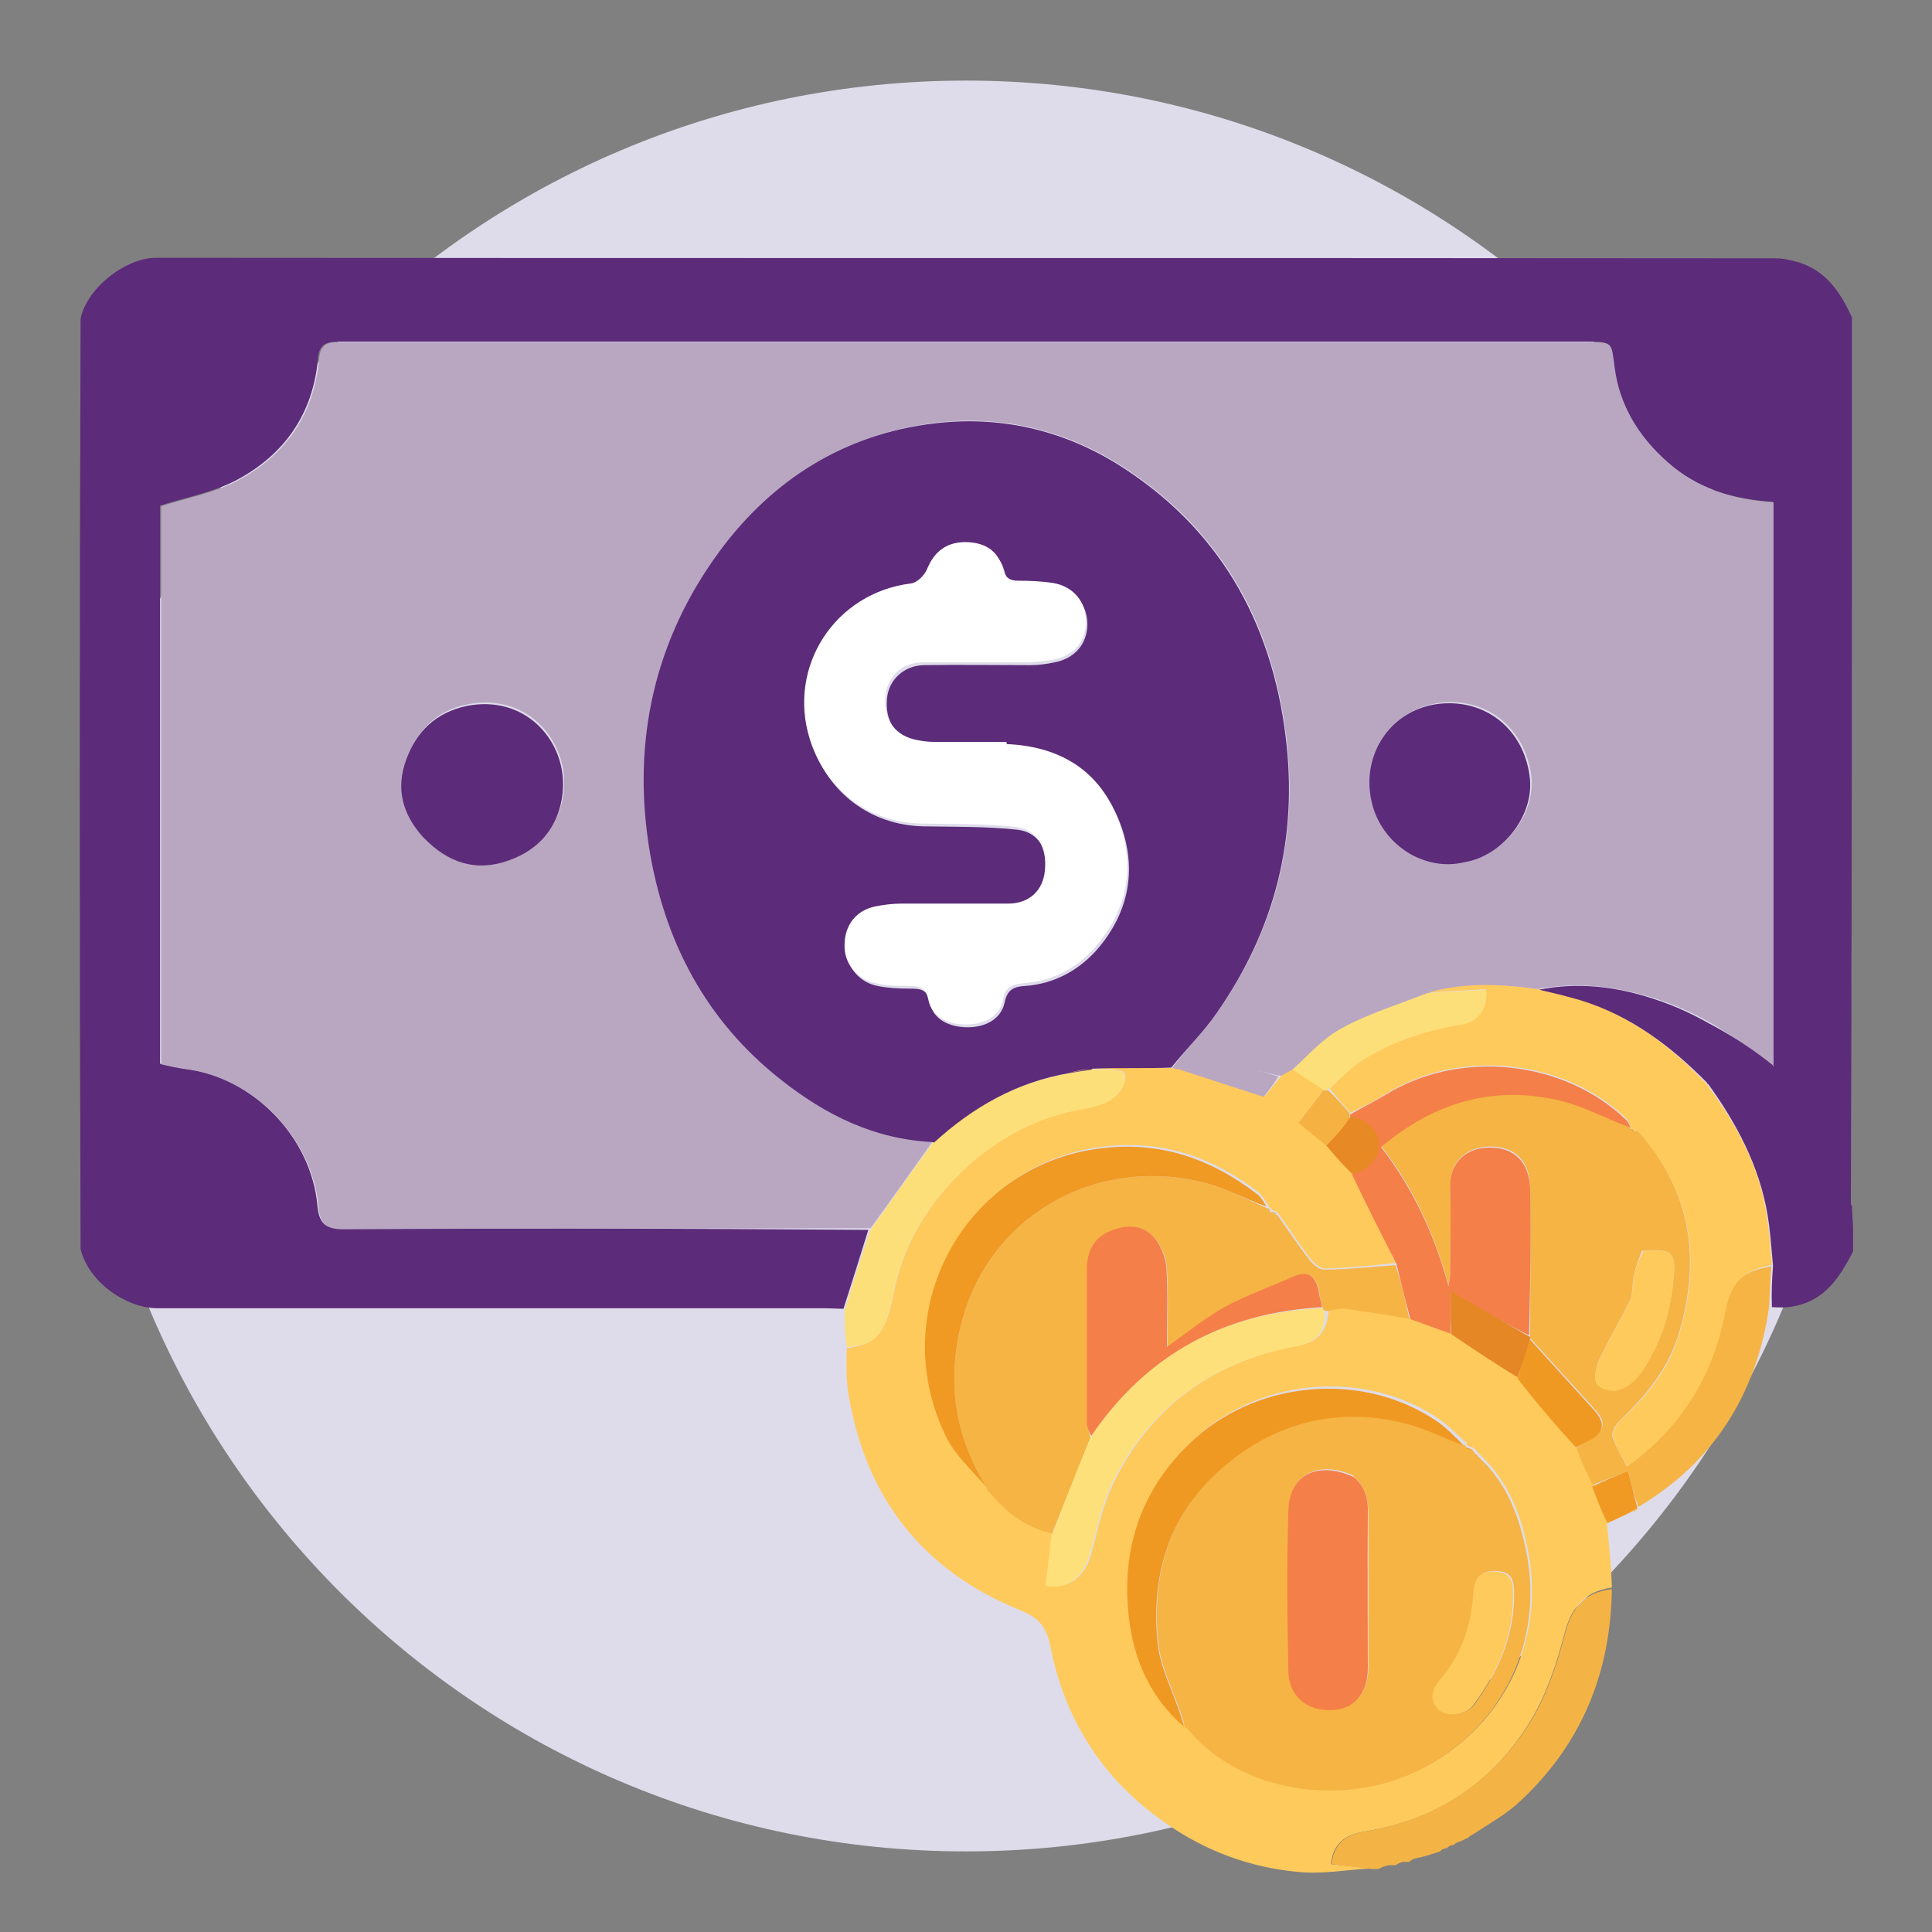 <?xml version="1.0" encoding="UTF-8"?>
<svg id="Layer_1" data-name="Layer 1" xmlns="http://www.w3.org/2000/svg" viewBox="0 0 35 35">
  <rect x="0" y="0" width="35" height="35" fill="#808080" stroke="none"/>
  <defs>
    <style>
      .cls-1 {
        fill: #fff;
      }

      .cls-2 {
        fill: #f19a23;
      }

      .cls-3 {
        fill: #f4b445;
      }

      .cls-4 {
        fill: #e48724;
      }

      .cls-5 {
        fill: #f09923;
      }

      .cls-6 {
        fill: #e78925;
      }

      .cls-7 {
        fill: #f5b444;
      }

      .cls-8 {
        fill: #5c2b79;
      }

      .cls-9 {
        fill: #f09922;
      }

      .cls-10 {
        fill: #b9a7c2;
      }

      .cls-11 {
        fill: #ffca5c;
      }

      .cls-12 {
        fill: #fde07a;
      }

      .cls-13 {
        fill: #dedcea;
      }

      .cls-14 {
        fill: #fddf79;
      }

      .cls-15 {
        fill: #f47f48;
      }

      .cls-16 {
        fill: #f5b243;
      }
    </style>
  </defs>
  <g>
    <path class="cls-13" d="m17.5,1.46c8.86,0,16.04,7.18,16.04,16.04s-7.18,16.04-16.04,16.04"/>
    <path class="cls-13" d="m17.5,33.54c-8.86,0-16.04-7.18-16.04-16.04S8.64,1.46,17.5,1.46"/>
  </g>
  <g>
    <path class="cls-8" d="m15.3,23.71c-.13,0-.25-.01-.38-.01-4.02,0-8.05,0-12.07,0-.55,0-1.24-.46-1.39-1.07-.02-5.61-.02-11.22,0-16.86.12-.56.82-1.1,1.37-1.1,9.78.01,19.56,0,29.34.01.11,0,.22.02.33.05.55.13.83.54,1.05,1.02,0,5.35,0,10.71-.02,16.09-.06-.04-.11-.11-.14-.18-.26-.55-.51-1.11-.79-1.65-.13-.25-.32-.48-.49-.74,0-3.41,0-6.79,0-10.18-.75-.05-1.38-.25-1.91-.72-.52-.46-.87-1.04-.97-1.73-.06-.44-.04-.45-.47-.45-5.79,0-11.58,0-17.37,0-1.76,0-3.51,0-5.27,0-.24,0-.34.07-.36.31-.09,1-.61,1.74-1.48,2.2-.42.22-.91.31-1.38.46v10.11c.17.03.31.07.45.09,1.23.15,2.29,1.24,2.4,2.48.03.29.11.42.45.42,3.18-.02,6.35,0,9.53.02-.15.49-.3.96-.45,1.43Z"/>
    <path class="cls-8" d="m32.14,19.3c.09.12.21.3.37.53.07.1.14.21.19.28.25.4.34.65.73,1.49.05.11.09.2.12.25,0,.13.02.27.02.42,0,.14,0,.27,0,.4-.24.47-.51.88-1.05.99-.13.03-.26.03-.42.02-.01-.26,0-.49.02-.75-.03-.33-.05-.63-.1-.93-.15-.88-.56-1.65-1.08-2.37.36-.12.71-.21,1.08-.31.02,0,.04,0,.06,0,.03,0,.05,0,.07,0Z"/>
    <path class="cls-11" d="m29.11,27.6c.04.38.08.75.09,1.16-.54.08-.75.4-.87.88-.14.53-.32,1.07-.6,1.53-.68,1.12-1.7,1.8-3.01,2.01-.38.06-.57.24-.61.59.24.03.48.05.72.08-.44.02-.89.11-1.33.06-.85-.08-1.64-.37-2.35-.86-1.15-.78-1.86-1.88-2.12-3.22-.08-.4-.24-.53-.55-.66-1.77-.72-2.8-2.04-3.11-3.92-.04-.26-.04-.53-.03-.83.4-.04.6-.18.73-.53.05-.15.09-.3.12-.45.28-1.58,1.7-3.01,3.3-3.33.31-.06.65-.09.84-.4.04-.07.07-.18.05-.26-.01-.04-.13-.07-.21-.08-.13-.01-.27,0-.38-.03.49,0,.95,0,1.44.01.05,0,.09,0,.15,0,.52.17,1.02.33,1.54.5.09-.11.19-.24.31-.38.07-.05.13-.08.21-.11.2.13.37.24.54.38-.15.2-.29.39-.44.57.18.15.35.29.52.44.15.17.29.33.43.5.28.55.54,1.08.79,1.63-.44.05-.86.09-1.28.1-.09,0-.2-.1-.27-.19-.2-.26-.38-.54-.58-.82-.05-.03-.08-.04-.11-.05,0,0,0,0,0-.01-.02-.03-.04-.04-.06-.05,0,0,0,0,0-.02-.06-.09-.11-.18-.18-.24-.85-.65-1.78-.97-2.88-.82-2.41.33-3.87,2.94-2.75,5.22.17.35.49.63.73.94,0,0,0,0,0,.01.02.03.04.04.06.08.31.36.67.62,1.12.75-.04.33-.07.64-.11.94.4.07.68-.15.8-.57.12-.44.21-.9.41-1.3.68-1.38,1.81-2.19,3.33-2.47.37-.07.52-.25.56-.64.12-.02.23-.06.33-.05.39.05.77.12,1.18.19.26.09.49.17.74.27.4.27.79.53,1.19.81.36.43.7.83,1.06,1.27.11.23.21.45.32.68.09.24.17.46.26.67m-2.58-1.39s0,0,0-.05c-.18-.15-.34-.33-.54-.46-1.37-.9-3.29-.7-4.46.45-.91.89-1.23,1.98-1.07,3.21.1.75.41,1.42.99,1.93,0,0,0,0,.01.03.04.03.08.06.13.13,1.02,1.08,2.89,1.27,4.2.57,1.43-.77,2.15-2.29,1.86-3.86-.12-.66-.35-1.29-.88-1.79-.02-.01-.03-.03-.06-.07-.01-.01-.02-.02-.07-.06-.04-.01-.07-.02-.11-.03Z"/>
    <path class="cls-7" d="m28.85,26.9c-.1-.21-.21-.43-.29-.67.08-.06.14-.11.21-.14.28-.13.36-.3.13-.55-.39-.43-.78-.86-1.18-1.3,0-.01,0-.04,0-.07,0-.91.02-1.78,0-2.66-.01-.5-.29-.74-.72-.74-.4,0-.74.24-.73.75.02.52,0,1.04,0,1.56,0,.07-.02.14-.03.2-.25-.92-.63-1.76-1.22-2.52.95-.8,2.01-1.12,3.2-.85.46.1.88.34,1.32.52,0,0,0,0,0,.01.02.03.04.04.06.05,0,0,0,0,0,0,.02,0,.04,0,.08,0,.98,1.12,1.14,2.37.71,3.74-.2.61-.6,1.08-1.06,1.52-.07.07-.14.2-.12.28.06.18.17.35.26.54.96-.7,1.53-1.6,1.76-2.73.13-.62.28-.79.86-.9-.02.23-.03.47-.04.73-.23,1.59-1,2.81-2.37,3.63-.08-.23-.13-.44-.19-.65-.25.1-.44.17-.64.25m.89-4.23c-.05.14-.11.28-.14.43-.04.15-.01.32-.07.45-.17.36-.38.7-.55,1.06-.06.13-.11.33-.06.44.04.09.27.16.38.13.15-.04.31-.16.41-.29.35-.49.53-1.04.6-1.64.06-.56.02-.64-.57-.59Z"/>
    <path class="cls-3" d="m24.86,33.86c-.26-.03-.5-.06-.74-.09.05-.35.23-.53.61-.59,1.31-.22,2.32-.9,3.01-2.01.28-.46.46-1,.6-1.53.12-.48.33-.79.86-.85-.02,1.5-.54,2.79-1.65,3.83-.25.24-.56.41-.88.62-.05.02-.06.04-.07.05-.05.02-.09.05-.18.08-.05.02-.07.03-.07.05,0,0-.03,0-.06.01-.05.02-.06.03-.07.05,0,0-.03,0-.06.01-.05.02-.06.03-.07.05-.13.04-.26.09-.42.12-.07.01-.11.04-.14.07-.03,0-.05,0-.11,0-.07.01-.1.04-.14.06-.03,0-.05,0-.11,0-.09.01-.14.04-.2.07-.03,0-.06,0-.1,0Z"/>
    <path class="cls-14" d="m19.75,19.37c.14,0,.27,0,.41.01.07,0,.19.04.21.08.02.08,0,.19-.05.26-.19.31-.53.34-.84.4-1.6.32-3.02,1.75-3.3,3.33-.03.15-.07.3-.12.45-.12.35-.33.49-.72.5-.03-.21-.04-.42-.04-.65.15-.5.3-.97.47-1.47.39-.55.75-1.06,1.13-1.58.72-.65,1.51-1.09,2.48-1.26.14-.02.26-.04.37-.07,0,0,0,0,0,0Z"/>
    <path class="cls-2" d="m28.85,26.93c.2-.1.39-.18.64-.28.06.21.11.43.17.66,0,.03,0,.03-.02.03-.05.02-.08.04-.11.06-.13.06-.26.13-.41.19-.11-.21-.19-.43-.28-.67Z"/>
    <path class="cls-7" d="m29.56,27.4s.04-.04.09-.06c0,.02-.04.04-.09.06Z"/>
    <path class="cls-10" d="m16.88,20.7c-.36.51-.73,1.03-1.11,1.55-3.19.01-6.37,0-9.55.02-.34,0-.43-.13-.45-.42-.11-1.23-1.18-2.33-2.4-2.48-.14-.02-.29-.05-.45-.09v-10.11c.47-.15.96-.24,1.38-.46.87-.46,1.39-1.2,1.48-2.2.02-.24.12-.32.36-.31,1.76,0,3.51,0,5.27,0,5.79,0,11.58,0,17.37,0,.44,0,.41,0,.47.45.09.7.44,1.27.97,1.73.53.47,1.16.67,1.91.72,0,3.39,0,6.77,0,10.18-.03.03-.06.03-.11.01-.62-.57-1.3-.97-2.06-1.21-.68-.21-1.38-.3-2.11-.16-.67-.09-1.31-.11-1.97.07-.53.21-1.06.37-1.54.63-.34.19-.62.5-.92.75-.06.04-.12.07-.21.12-.17-.02-.3-.08-.43-.08-.47-.02-.94-.03-1.42-.04-.04,0-.07,0-.12-.03.27-.36.57-.66.82-1.01,1.05-1.5,1.47-3.17,1.24-5-.26-2.12-1.23-3.8-3.06-4.94-1.01-.62-2.13-.87-3.3-.73-1.62.2-2.93,1.01-3.89,2.31-1.18,1.6-1.59,3.43-1.28,5.38.27,1.69,1.03,3.14,2.4,4.21.8.63,1.69,1.07,2.73,1.12m-9.2-5.53c.42.45.93.62,1.53.41.63-.22.97-.71.99-1.35.02-.84-.7-1.66-1.75-1.45-.55.11-.9.45-1.09.97-.19.52-.07.98.32,1.42m18.88.44c.69-.12,1.25-.86,1.16-1.55-.11-.77-.68-1.32-1.46-1.32-1.01,0-1.65.93-1.38,1.87.21.71.95,1.17,1.69,1Z"/>
    <path class="cls-11" d="m25.88,17.98c.64-.18,1.28-.16,1.97-.06.29.07.54.12.77.19.91.28,1.64.84,2.29,1.52.53.71.95,1.47,1.09,2.35.05.3.07.6.1.93-.58.14-.74.31-.86.93-.23,1.13-.8,2.03-1.76,2.73-.1-.19-.21-.36-.26-.54-.02-.07.05-.21.12-.28.46-.43.87-.9,1.06-1.52.43-1.36.27-2.62-.73-3.74-.05-.01-.06-.01-.07,0,0,0,0,0,0-.01-.02-.03-.04-.04-.06-.05,0,0,0,0,0-.02-.02-.06-.04-.1-.06-.13-1.13-1.1-3.03-1.3-4.38-.46-.21.13-.42.24-.64.34-.13-.15-.25-.29-.37-.44.19-.18.36-.37.56-.5.56-.36,1.18-.56,1.83-.67.3-.05.48-.29.44-.63-.35.02-.7.04-1.05.06Z"/>
    <path class="cls-8" d="m30.93,19.62c-.66-.67-1.39-1.22-2.3-1.5-.24-.07-.48-.13-.75-.19.69-.14,1.39-.06,2.06.16.44.14.77.31,1.02.45.59.31,1.04.65,1.34.91-.25,0-.52.03-.82.08-.2.03-.38.07-.55.11Z"/>
    <path class="cls-8" d="m16.9,20.69c-1.06-.05-1.94-.49-2.74-1.12-1.38-1.08-2.13-2.53-2.4-4.21-.31-1.95.1-3.78,1.28-5.38.96-1.3,2.27-2.12,3.89-2.31,1.17-.14,2.29.11,3.3.73,1.83,1.14,2.8,2.83,3.06,4.94.23,1.83-.19,3.49-1.24,5-.24.35-.55.65-.83,1-.47.02-.94,0-1.43.02-.02.02-.02.02-.04.02-.14.02-.26.04-.38.06-.94.16-1.74.61-2.45,1.26m1.31-7.21c-.43,0-.86,0-1.29,0-.12,0-.25-.02-.37-.05-.36-.1-.54-.4-.5-.79.03-.33.3-.59.66-.6.65-.01,1.3,0,1.94,0,.14,0,.29-.02.43-.05.37-.07.59-.33.6-.68,0-.36-.22-.65-.6-.71-.2-.03-.41-.04-.62-.04-.16,0-.24-.04-.28-.21-.09-.34-.34-.5-.7-.49-.34,0-.55.18-.68.5-.04.11-.18.23-.29.25-1.38.17-2.25,1.49-1.83,2.82.29.92,1.07,1.51,2.03,1.53.56.01,1.13,0,1.69.06.39.04.58.36.54.78-.03.36-.28.6-.67.61-.65.01-1.3,0-1.94,0-.16,0-.31.02-.46.05-.34.07-.55.34-.56.7,0,.33.22.62.56.69.19.04.39.05.59.05.2,0,.32.01.37.26.05.29.34.44.68.44.34,0,.61-.16.67-.45.05-.25.19-.29.39-.3.5-.04.93-.27,1.26-.63.63-.71.77-1.55.4-2.42-.36-.84-1.05-1.24-2.01-1.28Z"/>
    <path class="cls-7" d="m26.67,26.27s.03.02.05.06c.03.04.05.05.07.07.52.47.74,1.1.87,1.76.29,1.58-.42,3.09-1.86,3.86-1.31.71-3.19.52-4.21-.61-.05-.07-.09-.1-.13-.13,0,0,0,0,0-.02-.02-.08-.04-.14-.06-.2-.15-.44-.38-.88-.42-1.33-.13-1.32.27-2.47,1.36-3.31.94-.72,2-.94,3.14-.65.37.09.71.28,1.07.42,0,0,0,0,0,.02.05.03.09.04.13.05m-2.16.47c-.64-.28-1.15-.03-1.17.62-.03.97-.02,1.94,0,2.92.01.46.34.72.79.7.39-.01.65-.31.65-.76,0-.93,0-1.86,0-2.79,0-.25-.05-.47-.27-.68m2.18,2.17c-.04.58-.22,1.1-.61,1.53-.15.17-.18.36,0,.53.14.13.5.09.62-.09.43-.59.72-1.24.72-1.99,0-.23-.02-.42-.32-.43-.3-.02-.39.14-.41.45Z"/>
    <path class="cls-7" d="m23.14,22.01c.19.27.37.54.57.8.07.09.18.19.27.19.42,0,.84-.05,1.3-.08.11.32.18.65.25.97-.38-.06-.77-.13-1.15-.18-.1-.01-.2.02-.34.04-.06,0-.07-.02-.08-.07-.02-.1-.05-.18-.06-.27-.05-.28-.18-.4-.47-.27-.41.18-.84.32-1.22.54-.37.2-.69.47-1.06.73,0-.49.02-.97-.01-1.44-.01-.2-.11-.43-.25-.57-.21-.23-.53-.19-.79-.08-.28.12-.4.38-.4.69,0,.92,0,1.84,0,2.76,0,.09.04.17.05.28-.23.59-.46,1.16-.69,1.73-.45-.1-.82-.36-1.13-.74-.03-.05-.04-.06-.06-.08,0,0,0,0,0-.02-.58-.94-.72-1.93-.45-2.98.5-1.94,2.44-3.04,4.42-2.53.39.1.74.3,1.12.46,0,0,0,0,0,.01.02.03.04.04.06.05,0,0,0,0,0,.01.05.03.08.04.12.05Z"/>
    <path class="cls-15" d="m25.55,23.89c-.09-.33-.17-.65-.25-.99-.28-.55-.55-1.08-.81-1.63.5-.46.53-.64-.03-.97,0-.05,0-.08,0-.11.21-.12.43-.23.63-.35,1.35-.84,3.25-.64,4.38.46.03.03.04.07.07.13-.44-.16-.86-.4-1.32-.5-1.19-.27-2.25.05-3.2.85.59.77.97,1.6,1.22,2.52.01-.07.03-.14.03-.2,0-.52.02-1.04,0-1.56-.02-.51.33-.76.73-.75.42,0,.7.25.72.74.02.88,0,1.75-.02,2.66-.46-.23-.9-.48-1.42-.79v.76c-.23-.08-.47-.17-.72-.26Z"/>
    <path class="cls-5" d="m22.95,21.86c-.37-.13-.73-.33-1.11-.43-1.98-.51-3.92.59-4.42,2.53-.27,1.05-.13,2.04.45,2.98-.25-.29-.56-.57-.73-.91-1.12-2.29.34-4.9,2.75-5.22,1.1-.15,2.03.17,2.88.82.07.05.12.14.18.24Z"/>
    <path class="cls-9" d="m26.53,26.19c-.35-.12-.7-.31-1.06-.4-1.15-.29-2.21-.07-3.14.65-1.09.84-1.49,1.98-1.36,3.31.04.45.28.89.42,1.33.02.06.04.12.06.2-.58-.49-.89-1.16-.99-1.9-.16-1.23.16-2.32,1.07-3.21,1.17-1.15,3.09-1.35,4.46-.45.2.13.36.3.54.48Z"/>
    <path class="cls-12" d="m19.06,27.8c.23-.6.45-1.17.7-1.77,1.02-1.51,2.42-2.25,4.19-2.33,0,.02.02.04.05.05,0,.39-.15.57-.52.64-1.51.28-2.65,1.09-3.33,2.47-.2.4-.28.87-.41,1.3-.12.42-.4.64-.8.57.04-.3.07-.61.11-.94Z"/>
    <path class="cls-14" d="m25.85,17.99c.37-.02.72-.04,1.07-.06.04.34-.14.58-.44.63-.65.11-1.28.31-1.83.67-.2.13-.37.32-.58.5-.05.02-.08.01-.1.01-.18-.12-.35-.23-.55-.36.28-.27.56-.58.9-.76.48-.26,1.01-.42,1.54-.63Z"/>
    <path class="cls-9" d="m27.72,24.27c.39.43.78.86,1.17,1.29.22.25.15.42-.13.55-.07.03-.12.07-.21.11-.37-.4-.72-.81-1.06-1.25.08-.25.15-.48.22-.7Z"/>
    <path class="cls-4" d="m27.72,24.25c-.07.24-.14.46-.23.7-.41-.25-.8-.51-1.2-.78-.01-.24-.01-.46-.01-.78.52.3.96.56,1.42.82.02,0,.02.03.03.05Z"/>
    <path class="cls-16" d="m23.95,19.76s.06-.01.11-.01c.14.13.26.27.39.42,0,.05,0,.08,0,.14-.15.17-.28.31-.42.45-.16-.14-.33-.27-.51-.42.15-.19.29-.37.44-.57Z"/>
    <path class="cls-10" d="m21.35,19.37c.45,0,.92.01,1.39.03.13,0,.26.06.42.1-.08.13-.18.26-.27.37-.52-.17-1.02-.33-1.54-.5Z"/>
    <path class="cls-6" d="m24.03,20.75c.06-.06.13-.13.2-.21.09-.1.17-.21.23-.3.26,0,.48.2.52.43.04.27-.17.56-.49.59-.08-.08-.16-.16-.24-.25-.08-.09-.16-.18-.23-.27Z"/>
    <path class="cls-9" d="m26.65,26.26s-.06,0-.11-.03c.03,0,.06,0,.11.03Z"/>
    <path class="cls-5" d="m23.13,21.99s-.06,0-.1-.03c.02,0,.06,0,.1.03Z"/>
    <path class="cls-9" d="m26.78,26.39s-.03-.01-.05-.04c.01,0,.03.01.05.04Z"/>
    <path class="cls-5" d="m17.88,26.98s.03.01.05.04c-.01,0-.03-.01-.05-.04Z"/>
    <path class="cls-5" d="m23.01,21.93s-.03,0-.05-.04c.01,0,.03,0,.05.04Z"/>
    <path class="cls-11" d="m29.77,22.66c.57-.04.6.04.54.6-.07.61-.25,1.15-.6,1.64-.09.13-.25.25-.41.29-.12.03-.34-.04-.38-.13-.05-.12,0-.31.06-.44.17-.36.38-.7.55-1.06.06-.13.04-.31.07-.45.03-.15.09-.28.17-.44Z"/>
    <path class="cls-9" d="m29.55,20.45s.03,0,.05.04c-.01,0-.03,0-.05-.04Z"/>
    <path class="cls-9" d="m29.61,20.51s.02-.01.04-.01c0,0-.02.01-.04.01Z"/>
    <path class="cls-11" d="m19.38,19.43c.09-.02.21-.05.35-.07-.09.02-.21.05-.35.07Z"/>
    <path class="cls-8" d="m7.66,15.16c-.38-.42-.49-.89-.3-1.4.19-.52.54-.85,1.09-.97,1.05-.21,1.77.6,1.75,1.45-.02.64-.36,1.13-.99,1.35-.59.21-1.1.04-1.54-.42Z"/>
    <path class="cls-8" d="m26.53,15.62c-.71.17-1.45-.29-1.66-1.01-.27-.94.37-1.87,1.38-1.87.78,0,1.36.55,1.46,1.32.1.69-.47,1.44-1.18,1.56Z"/>
    <path class="cls-1" d="m18.24,13.48c.93.04,1.63.45,1.98,1.28.37.87.23,1.71-.4,2.42-.32.36-.75.59-1.26.63-.2.02-.35.05-.39.3-.05.29-.33.45-.67.45-.34,0-.62-.15-.68-.44-.05-.25-.17-.26-.37-.26-.2,0-.4,0-.59-.05-.34-.07-.57-.36-.56-.69,0-.36.21-.63.56-.7.15-.03.31-.05.46-.05.65,0,1.3,0,1.94,0,.39,0,.64-.24.67-.61.04-.42-.15-.74-.54-.78-.56-.06-1.12-.05-1.69-.06-.97-.02-1.74-.61-2.03-1.53-.41-1.32.46-2.65,1.83-2.82.11-.01.24-.14.29-.25.13-.32.34-.49.68-.5.37,0,.61.15.7.49.05.17.13.21.28.21.21,0,.42.01.62.04.38.06.61.35.6.71,0,.36-.23.62-.6.68-.14.03-.29.04-.43.05-.65,0-1.3,0-1.94,0-.36,0-.62.26-.66.6-.04.4.14.69.5.79.12.03.25.05.37.05.43,0,.86,0,1.32,0Z"/>
    <path class="cls-15" d="m24.53,26.76c.21.19.26.41.25.67-.01.93,0,1.86,0,2.79,0,.45-.25.75-.65.76-.45.02-.78-.25-.79-.7-.02-.97-.03-1.94,0-2.92.02-.65.53-.9,1.19-.6Z"/>
    <path class="cls-11" d="m26.69,28.89c.01-.28.1-.44.4-.42.3.02.32.2.32.43,0,.75-.28,1.4-.72,1.99-.13.18-.48.22-.62.09-.18-.17-.14-.36,0-.53.39-.44.57-.96.62-1.56Z"/>
    <path class="cls-15" d="m23.96,23.68c-1.77.1-3.17.84-4.19,2.33-.04-.07-.08-.16-.08-.25,0-.92,0-1.84,0-2.76,0-.31.11-.56.4-.69.26-.11.57-.15.79.08.14.14.23.37.25.57.03.47.01.95.01,1.44.37-.26.7-.53,1.06-.73.39-.21.82-.36,1.22-.54.29-.13.42,0,.47.27.01.08.04.16.06.27Z"/>
  </g>
</svg>